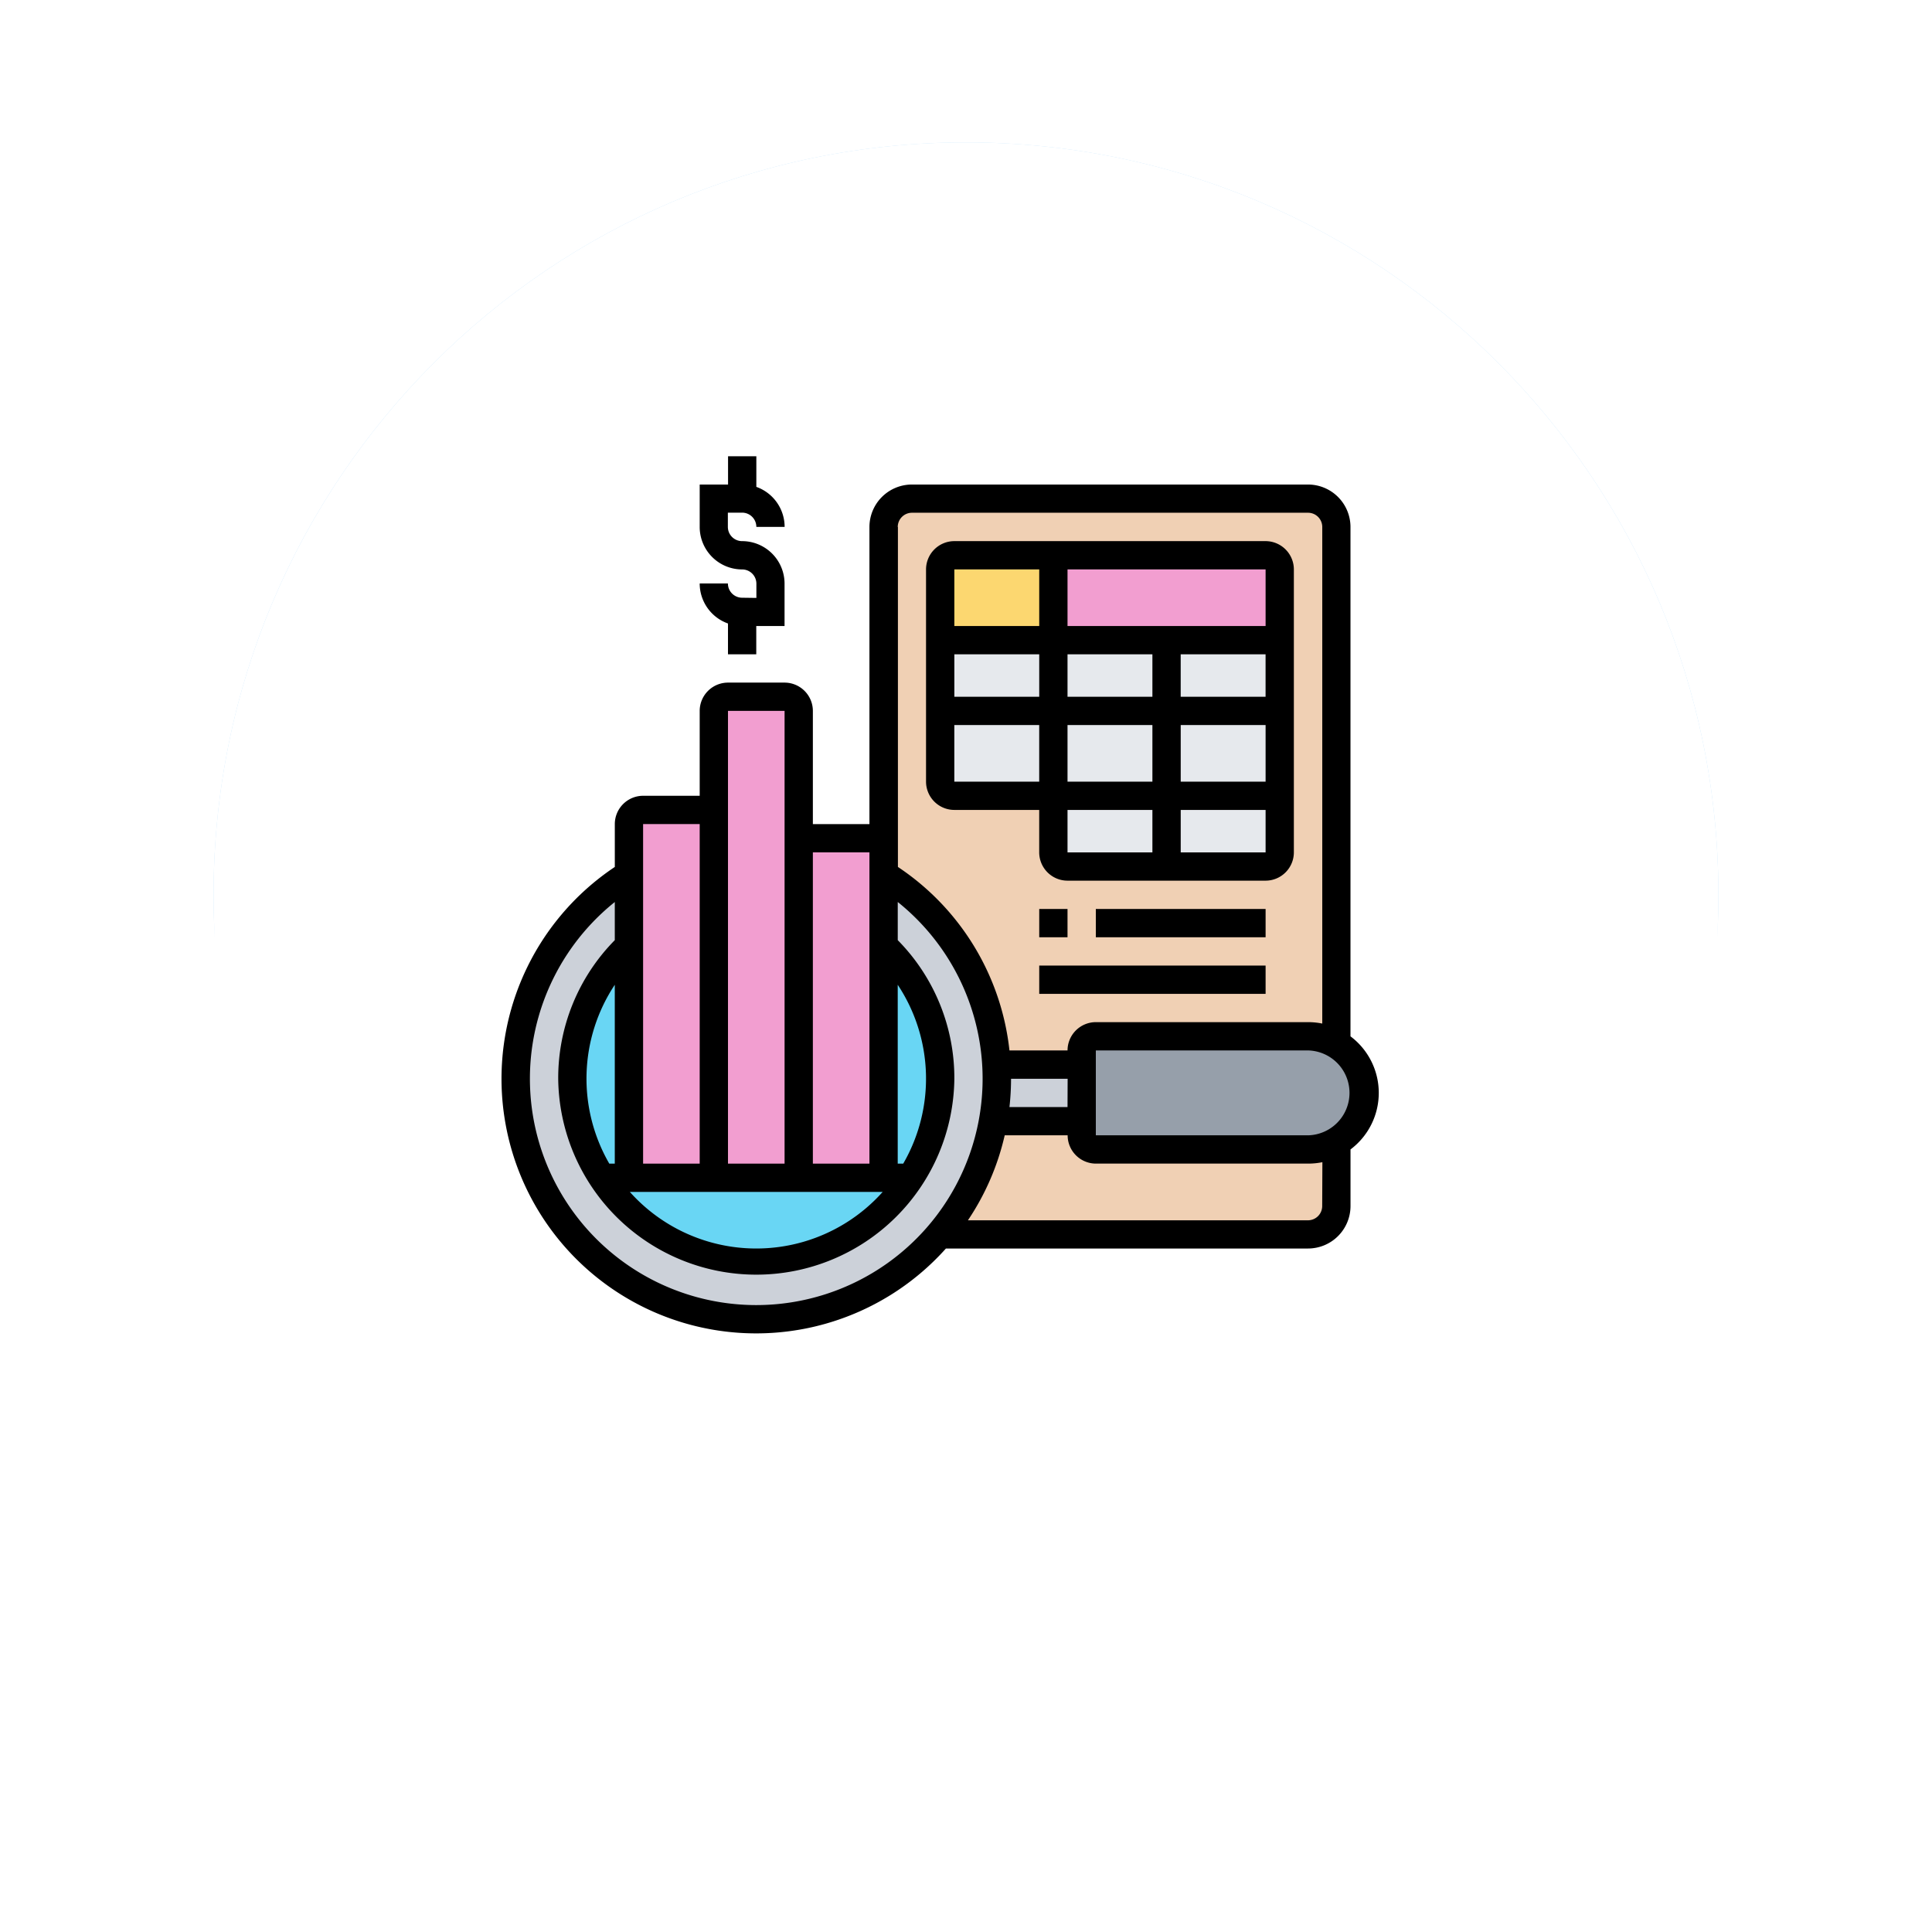 <svg xmlns="http://www.w3.org/2000/svg" xmlns:xlink="http://www.w3.org/1999/xlink" width="81.414" height="81.414" viewBox="0 0 81.414 81.414">
  <defs>
    <filter id="Trazado_873828" x="0" y="0" width="81.414" height="81.414" filterUnits="userSpaceOnUse">
      <feOffset dy="3" input="SourceAlpha"/>
      <feGaussianBlur stdDeviation="3" result="blur"/>
      <feFlood flood-opacity="0.161"/>
      <feComposite operator="in" in2="blur"/>
    </filter>
    <filter id="Trazado_873828-2" x="0" y="0" width="81.414" height="81.414" filterUnits="userSpaceOnUse">
      <feOffset dy="3" input="SourceAlpha"/>
      <feGaussianBlur stdDeviation="3" result="blur-2"/>
      <feFlood flood-opacity="0.161" result="color"/>
      <feComposite operator="out" in="SourceGraphic" in2="blur-2"/>
      <feComposite operator="in" in="color"/>
      <feComposite operator="in" in2="SourceGraphic"/>
    </filter>
  </defs>
  <g id="Grupo_1114516" data-name="Grupo 1114516" transform="translate(-816.949 -7293)">
    <g data-type="innerShadowGroup">
      <g transform="matrix(1, 0, 0, 1, 816.95, 7293)" filter="url(#Trazado_873828)">
        <g id="Trazado_873828-3" data-name="Trazado 873828" transform="translate(9 6)" fill="#bce0fc">
          <path d="M 31.707 61.414 C 27.696 61.414 23.805 60.629 20.144 59.08 C 16.607 57.584 13.43 55.442 10.701 52.713 C 7.972 49.984 5.83 46.807 4.334 43.27 C 2.785 39.609 2 35.718 2 31.707 C 2 27.696 2.785 23.805 4.334 20.144 C 5.83 16.607 7.972 13.43 10.701 10.701 C 13.43 7.972 16.607 5.83 20.144 4.334 C 23.805 2.785 27.696 2 31.707 2 C 35.718 2 39.609 2.785 43.27 4.334 C 46.807 5.83 49.984 7.972 52.713 10.701 C 55.442 13.43 57.584 16.607 59.08 20.144 C 60.629 23.805 61.414 27.696 61.414 31.707 C 61.414 35.718 60.629 39.609 59.08 43.27 C 57.584 46.807 55.442 49.984 52.713 52.713 C 49.984 55.442 46.807 57.584 43.27 59.08 C 39.609 60.629 35.718 61.414 31.707 61.414 Z" stroke="none"/>
          <path d="M 31.707 4 C 27.965 4 24.337 4.732 20.923 6.176 C 17.625 7.571 14.661 9.569 12.115 12.115 C 9.569 14.661 7.571 17.625 6.176 20.923 C 4.732 24.337 4 27.965 4 31.707 C 4 35.449 4.732 39.077 6.176 42.491 C 7.571 45.789 9.569 48.753 12.115 51.299 C 14.661 53.845 17.625 55.843 20.923 57.238 C 24.337 58.682 27.965 59.414 31.707 59.414 C 35.449 59.414 39.077 58.682 42.491 57.238 C 45.789 55.843 48.753 53.845 51.299 51.299 C 53.845 48.753 55.843 45.789 57.238 42.491 C 58.682 39.077 59.414 35.449 59.414 31.707 C 59.414 27.965 58.682 24.337 57.238 20.923 C 55.843 17.625 53.845 14.661 51.299 12.115 C 48.753 9.569 45.789 7.571 42.491 6.176 C 39.077 4.732 35.449 4 31.707 4 M 31.707 -3.814697265625e-06 C 49.218 -3.814697265625e-06 63.414 14.196 63.414 31.707 C 63.414 49.218 49.218 63.414 31.707 63.414 C 14.196 63.414 -3.814697265625e-06 49.218 -3.814697265625e-06 31.707 C -3.814697265625e-06 14.196 14.196 -3.814697265625e-06 31.707 -3.814697265625e-06 Z" stroke="none" fill="#fff"/>
        </g>
      </g>
      <g id="Trazado_873828-4" data-name="Trazado 873828" transform="translate(825.949 7299)" fill="#bce0fc">
        <path d="M 31.707 61.414 C 27.696 61.414 23.805 60.629 20.144 59.08 C 16.607 57.584 13.43 55.442 10.701 52.713 C 7.972 49.984 5.83 46.807 4.334 43.27 C 2.785 39.609 2 35.718 2 31.707 C 2 27.696 2.785 23.805 4.334 20.144 C 5.83 16.607 7.972 13.43 10.701 10.701 C 13.43 7.972 16.607 5.83 20.144 4.334 C 23.805 2.785 27.696 2 31.707 2 C 35.718 2 39.609 2.785 43.27 4.334 C 46.807 5.83 49.984 7.972 52.713 10.701 C 55.442 13.43 57.584 16.607 59.08 20.144 C 60.629 23.805 61.414 27.696 61.414 31.707 C 61.414 35.718 60.629 39.609 59.08 43.27 C 57.584 46.807 55.442 49.984 52.713 52.713 C 49.984 55.442 46.807 57.584 43.27 59.08 C 39.609 60.629 35.718 61.414 31.707 61.414 Z" stroke="none"/>
        <path d="M 31.707 4 C 27.965 4 24.337 4.732 20.923 6.176 C 17.625 7.571 14.661 9.569 12.115 12.115 C 9.569 14.661 7.571 17.625 6.176 20.923 C 4.732 24.337 4 27.965 4 31.707 C 4 35.449 4.732 39.077 6.176 42.491 C 7.571 45.789 9.569 48.753 12.115 51.299 C 14.661 53.845 17.625 55.843 20.923 57.238 C 24.337 58.682 27.965 59.414 31.707 59.414 C 35.449 59.414 39.077 58.682 42.491 57.238 C 45.789 55.843 48.753 53.845 51.299 51.299 C 53.845 48.753 55.843 45.789 57.238 42.491 C 58.682 39.077 59.414 35.449 59.414 31.707 C 59.414 27.965 58.682 24.337 57.238 20.923 C 55.843 17.625 53.845 14.661 51.299 12.115 C 48.753 9.569 45.789 7.571 42.491 6.176 C 39.077 4.732 35.449 4 31.707 4 M 31.707 -3.814697265625e-06 C 49.218 -3.814697265625e-06 63.414 14.196 63.414 31.707 C 63.414 49.218 49.218 63.414 31.707 63.414 C 14.196 63.414 -3.814697265625e-06 49.218 -3.814697265625e-06 31.707 C -3.814697265625e-06 14.196 14.196 -3.814697265625e-06 31.707 -3.814697265625e-06 Z" stroke="none"/>
      </g>
      <g transform="matrix(1, 0, 0, 1, 816.95, 7293)" filter="url(#Trazado_873828-2)">
        <g id="Trazado_873828-5" data-name="Trazado 873828" transform="translate(9 6)" fill="#fff">
          <path d="M 31.707 61.414 C 27.696 61.414 23.805 60.629 20.144 59.08 C 16.607 57.584 13.43 55.442 10.701 52.713 C 7.972 49.984 5.83 46.807 4.334 43.27 C 2.785 39.609 2 35.718 2 31.707 C 2 27.696 2.785 23.805 4.334 20.144 C 5.83 16.607 7.972 13.43 10.701 10.701 C 13.43 7.972 16.607 5.83 20.144 4.334 C 23.805 2.785 27.696 2 31.707 2 C 35.718 2 39.609 2.785 43.27 4.334 C 46.807 5.83 49.984 7.972 52.713 10.701 C 55.442 13.43 57.584 16.607 59.08 20.144 C 60.629 23.805 61.414 27.696 61.414 31.707 C 61.414 35.718 60.629 39.609 59.08 43.27 C 57.584 46.807 55.442 49.984 52.713 52.713 C 49.984 55.442 46.807 57.584 43.27 59.08 C 39.609 60.629 35.718 61.414 31.707 61.414 Z" stroke="none"/>
          <path d="M 31.707 4 C 27.965 4 24.337 4.732 20.923 6.176 C 17.625 7.571 14.661 9.569 12.115 12.115 C 9.569 14.661 7.571 17.625 6.176 20.923 C 4.732 24.337 4 27.965 4 31.707 C 4 35.449 4.732 39.077 6.176 42.491 C 7.571 45.789 9.569 48.753 12.115 51.299 C 14.661 53.845 17.625 55.843 20.923 57.238 C 24.337 58.682 27.965 59.414 31.707 59.414 C 35.449 59.414 39.077 58.682 42.491 57.238 C 45.789 55.843 48.753 53.845 51.299 51.299 C 53.845 48.753 55.843 45.789 57.238 42.491 C 58.682 39.077 59.414 35.449 59.414 31.707 C 59.414 27.965 58.682 24.337 57.238 20.923 C 55.843 17.625 53.845 14.661 51.299 12.115 C 48.753 9.569 45.789 7.571 42.491 6.176 C 39.077 4.732 35.449 4 31.707 4 M 31.707 -3.814697265625e-06 C 49.218 -3.814697265625e-06 63.414 14.196 63.414 31.707 C 63.414 49.218 49.218 63.414 31.707 63.414 C 14.196 63.414 -3.814697265625e-06 49.218 -3.814697265625e-06 31.707 C -3.814697265625e-06 14.196 14.196 -3.814697265625e-06 31.707 -3.814697265625e-06 Z" stroke="none"/>
        </g>
      </g>
      <g id="Trazado_873828-6" data-name="Trazado 873828" transform="translate(825.949 7299)" fill="none">
        <path d="M 31.707 61.414 C 27.696 61.414 23.805 60.629 20.144 59.08 C 16.607 57.584 13.43 55.442 10.701 52.713 C 7.972 49.984 5.83 46.807 4.334 43.27 C 2.785 39.609 2 35.718 2 31.707 C 2 27.696 2.785 23.805 4.334 20.144 C 5.83 16.607 7.972 13.43 10.701 10.701 C 13.43 7.972 16.607 5.83 20.144 4.334 C 23.805 2.785 27.696 2 31.707 2 C 35.718 2 39.609 2.785 43.27 4.334 C 46.807 5.83 49.984 7.972 52.713 10.701 C 55.442 13.43 57.584 16.607 59.08 20.144 C 60.629 23.805 61.414 27.696 61.414 31.707 C 61.414 35.718 60.629 39.609 59.08 43.27 C 57.584 46.807 55.442 49.984 52.713 52.713 C 49.984 55.442 46.807 57.584 43.27 59.08 C 39.609 60.629 35.718 61.414 31.707 61.414 Z" stroke="none"/>
        <path d="M 31.707 4 C 27.965 4 24.337 4.732 20.923 6.176 C 17.625 7.571 14.661 9.569 12.115 12.115 C 9.569 14.661 7.571 17.625 6.176 20.923 C 4.732 24.337 4 27.965 4 31.707 C 4 35.449 4.732 39.077 6.176 42.491 C 7.571 45.789 9.569 48.753 12.115 51.299 C 14.661 53.845 17.625 55.843 20.923 57.238 C 24.337 58.682 27.965 59.414 31.707 59.414 C 35.449 59.414 39.077 58.682 42.491 57.238 C 45.789 55.843 48.753 53.845 51.299 51.299 C 53.845 48.753 55.843 45.789 57.238 42.491 C 58.682 39.077 59.414 35.449 59.414 31.707 C 59.414 27.965 58.682 24.337 57.238 20.923 C 55.843 17.625 53.845 14.661 51.299 12.115 C 48.753 9.569 45.789 7.571 42.491 6.176 C 39.077 4.732 35.449 4 31.707 4 M 31.707 -3.814697265625e-06 C 49.218 -3.814697265625e-06 63.414 14.196 63.414 31.707 C 63.414 49.218 49.218 63.414 31.707 63.414 C 14.196 63.414 -3.814697265625e-06 49.218 -3.814697265625e-06 31.707 C -3.814697265625e-06 14.196 14.196 -3.814697265625e-06 31.707 -3.814697265625e-06 Z" stroke="none" fill="#fff"/>
      </g>
    </g>
    <g id="Grupo_1114515" data-name="Grupo 1114515" transform="translate(838.087 7312.226)">
      <g id="Grupo_1114513" data-name="Grupo 1114513" transform="translate(0.596 1.789)">
        <g id="Grupo_1114501" data-name="Grupo 1114501" transform="translate(17.863 26.232)">
          <path id="Trazado_907609" data-name="Trazado 907609" d="M264.415,376.873v2.7a1.192,1.192,0,0,1-1.192,1.192H247.7A10.1,10.1,0,0,0,249.95,376h3.734v.6a.6.6,0,0,0,.6.6h8.943A2.376,2.376,0,0,0,264.415,376.873Z" transform="translate(-247.7 -376)" fill="#f0d0b4"/>
        </g>
        <g id="Grupo_1114502" data-name="Grupo 1114502" transform="translate(15.501)">
          <path id="Trazado_907610" data-name="Trazado 907610" d="M235.078,25.192V46.974a2.376,2.376,0,0,0-1.192-.319h-8.943a.6.6,0,0,0-.6.6v.6h-3.6a10.127,10.127,0,0,0-4.752-8V25.192A1.192,1.192,0,0,1,217.192,24h16.693A1.192,1.192,0,0,1,235.078,25.192Z" transform="translate(-216 -24)" fill="#f0d0b4"/>
        </g>
        <g id="Grupo_1114503" data-name="Grupo 1114503" transform="translate(17.886 5.962)">
          <path id="Trazado_907611" data-name="Trazado 907611" d="M248,104v5.962a.6.6,0,0,0,.6.6h4.173v2.385a.6.6,0,0,0,.6.6h8.347a.6.6,0,0,0,.6-.6V104Z" transform="translate(-248 -104)" fill="#e6e9ed"/>
        </g>
        <g id="Grupo_1114504" data-name="Grupo 1114504" transform="translate(22.655 2.385)">
          <path id="Trazado_907612" data-name="Trazado 907612" d="M321.539,56.6v2.981H312V56h8.943A.6.6,0,0,1,321.539,56.6Z" transform="translate(-312 -56)" fill="#f29ed0"/>
        </g>
        <g id="Grupo_1114505" data-name="Grupo 1114505" transform="translate(17.886 2.385)">
          <path id="Trazado_907613" data-name="Trazado 907613" d="M252.769,56v3.577H248V56.6a.6.6,0,0,1,.6-.6Z" transform="translate(-248 -56)" fill="#fcd770"/>
        </g>
        <g id="Grupo_1114506" data-name="Grupo 1114506" transform="translate(23.847 22.655)">
          <path id="Trazado_907614" data-name="Trazado 907614" d="M338.731,328.319a2.385,2.385,0,0,1-1.192,4.451H328.6a.6.6,0,0,1-.6-.6V328.6a.6.6,0,0,1,.6-.6h8.943A2.376,2.376,0,0,1,338.731,328.319Z" transform="translate(-328 -328)" fill="#969faa"/>
        </g>
        <g id="Grupo_1114507" data-name="Grupo 1114507" transform="translate(20.113 23.847)">
          <path id="Trazado_907615" data-name="Trazado 907615" d="M281.624,344v2.385H277.89a10.173,10.173,0,0,0,.157-1.789c0-.2-.006-.4-.018-.6h3.595Z" transform="translate(-277.89 -344)" fill="#ccd1d9"/>
        </g>
        <g id="Grupo_1114508" data-name="Grupo 1114508" transform="translate(0 15.844)">
          <path id="Trazado_907616" data-name="Trazado 907616" d="M24.667,249.373a7.753,7.753,0,0,0-1.166-9.766V236.6a10.127,10.127,0,0,1,4.752,8c.012.2.018.4.018.6a10.135,10.135,0,1,1-15.5-8.6v3.007a7.751,7.751,0,1,0,11.9,9.766Z" transform="translate(-8 -236.6)" fill="#ccd1d9"/>
        </g>
        <g id="Grupo_1114509" data-name="Grupo 1114509" transform="translate(2.385 18.851)">
          <path id="Trazado_907617" data-name="Trazado 907617" d="M53.116,276.95v9.766H42.385V276.95a7.75,7.75,0,1,0,10.731,0Z" transform="translate(-40 -276.95)" fill="#69d6f4"/>
        </g>
        <g id="Grupo_1114510" data-name="Grupo 1114510" transform="translate(11.924 14.308)">
          <path id="Trazado_907618" data-name="Trazado 907618" d="M171.577,220.542v9.766H168V216h3.577v4.542Z" transform="translate(-168 -216)" fill="#f29ed0"/>
        </g>
        <g id="Grupo_1114511" data-name="Grupo 1114511" transform="translate(8.347 8.347)">
          <path id="Trazado_907619" data-name="Trazado 907619" d="M123.577,141.962V156.27H120V136.6a.6.6,0,0,1,.6-.6h2.385a.6.6,0,0,1,.6.6Z" transform="translate(-120 -136)" fill="#f29ed0"/>
        </g>
        <g id="Grupo_1114512" data-name="Grupo 1114512" transform="translate(4.769 13.116)">
          <path id="Trazado_907620" data-name="Trazado 907620" d="M75.577,200v15.5H72V200.6a.6.6,0,0,1,.6-.6Z" transform="translate(-72 -200)" fill="#f29ed0"/>
        </g>
      </g>
      <g id="Grupo_1114514" data-name="Grupo 1114514">
        <path id="Trazado_907621" data-name="Trazado 907621" d="M113.789,5.962a.6.6,0,0,1-.6-.6H112a1.791,1.791,0,0,0,1.192,1.686V8.347h1.192V7.154h1.192V5.366a1.791,1.791,0,0,0-1.789-1.789.6.6,0,0,1-.6-.6v-.6h.6a.6.6,0,0,1,.6.6h1.192a1.791,1.791,0,0,0-1.192-1.686V0h-1.192V1.192H112V2.981a1.791,1.791,0,0,0,1.789,1.789.6.6,0,0,1,.6.6v.6Z" transform="translate(-103.653)"/>
        <path id="Trazado_907622" data-name="Trazado 907622" d="M36.963,41.636a2.978,2.978,0,0,0-1.192-2.383V17.789A1.791,1.791,0,0,0,33.982,16H17.289A1.791,1.791,0,0,0,15.5,17.789v12.52H13.116V25.539a1.194,1.194,0,0,0-1.192-1.192H9.539a1.194,1.194,0,0,0-1.192,1.192v3.577H5.962a1.194,1.194,0,0,0-1.192,1.192v1.807A10.73,10.73,0,1,0,18.723,48.194h15.26a1.791,1.791,0,0,0,1.789-1.789V44.019A2.978,2.978,0,0,0,36.963,41.636ZM16.693,17.789a.6.6,0,0,1,.6-.6H33.982a.6.6,0,0,1,.6.6V38.715a2.983,2.983,0,0,0-.6-.06H25.04a1.194,1.194,0,0,0-1.192,1.192H21.4a10.666,10.666,0,0,0-4.7-7.732V17.789Zm7.154,24.444H21.4a10.79,10.79,0,0,0,.067-1.192h2.385ZM4.769,44.617H4.537a7.157,7.157,0,0,1,.232-7.537Zm11.289,1.192a7.143,7.143,0,0,1-10.655,0Zm.866-1.192h-.232V37.08a7.157,7.157,0,0,1,.232,7.537ZM15.5,31.5V44.617H13.116V31.5ZM9.539,25.539h2.385V44.617H9.539V25.539ZM8.347,30.308V44.617H5.962V30.308Zm2.385,20.27A9.539,9.539,0,0,1,4.769,33.593V35.2A8.271,8.271,0,0,0,2.385,41.04a8.347,8.347,0,0,0,16.693,0A8.271,8.271,0,0,0,16.693,35.2V33.592a9.54,9.54,0,0,1-5.962,16.986Zm23.847-4.173a.6.6,0,0,1-.6.6H19.65A10.678,10.678,0,0,0,21.2,43.424h2.652a1.194,1.194,0,0,0,1.192,1.192h8.943a2.983,2.983,0,0,0,.6-.06Zm-.6-2.981H25.04V39.847h8.943a1.789,1.789,0,0,1,0,3.577Z" transform="translate(0 -14.808)"/>
        <path id="Trazado_907623" data-name="Trazado 907623" d="M304,256h1.192v1.192H304Z" transform="translate(-281.345 -236.922)"/>
        <path id="Trazado_907624" data-name="Trazado 907624" d="M336,256h7.154v1.192H336Z" transform="translate(-310.96 -236.922)"/>
        <path id="Trazado_907625" data-name="Trazado 907625" d="M304,288h9.539v1.192H304Z" transform="translate(-281.345 -266.537)"/>
        <path id="Trazado_907626" data-name="Trazado 907626" d="M241.192,59.327h3.577v1.789a1.194,1.194,0,0,0,1.192,1.192h8.347a1.194,1.194,0,0,0,1.192-1.192V49.192A1.194,1.194,0,0,0,254.308,48H241.192A1.194,1.194,0,0,0,240,49.192v8.943A1.194,1.194,0,0,0,241.192,59.327Zm0-1.192V55.75h3.577v2.385Zm13.116-5.366v1.789h-3.577V52.769Zm-4.769,1.789h-3.577V52.769h3.577Zm-3.577,1.192h3.577v2.385h-3.577Zm-1.192-1.192h-3.577V52.769h3.577Zm1.192,4.769h3.577v1.789h-3.577Zm8.347,1.789h-3.577V59.327h3.577Zm-3.577-2.981V55.75h3.577v2.385Zm3.577-8.943v2.385h-8.347V49.192Zm-9.539,0v2.385h-3.577V49.192Z" transform="translate(-222.115 -44.423)"/>
      </g>
    </g>
  </g>
</svg>
